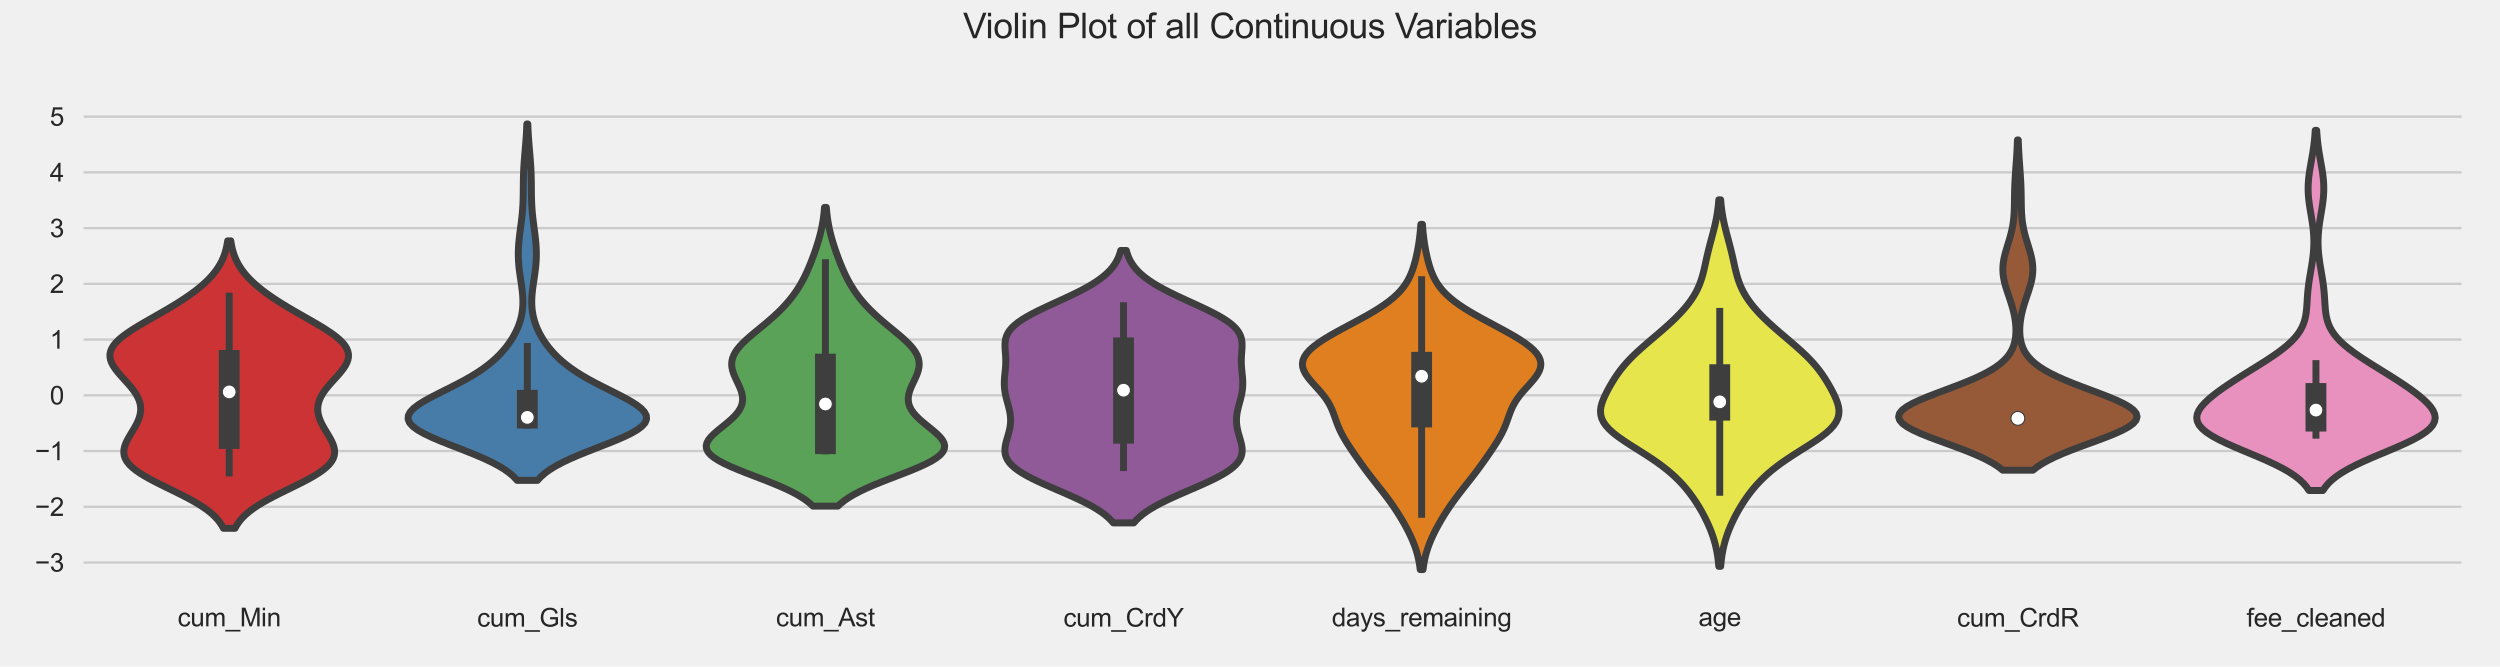 <?xml version="1.0" encoding="utf-8" standalone="no"?>
<!DOCTYPE svg PUBLIC "-//W3C//DTD SVG 1.1//EN"
  "http://www.w3.org/Graphics/SVG/1.1/DTD/svg11.dtd">
<svg xmlns:xlink="http://www.w3.org/1999/xlink" width="1080pt" height="288pt" viewBox="0 0 1080 288" xmlns="http://www.w3.org/2000/svg" version="1.1">
 <defs>
  <style type="text/css">*{stroke-linejoin: round; stroke-linecap: butt}</style>
 </defs>
 <g id="figure_1">
  <g id="patch_1">
   <path d="M 0 288 
L 1080 288 
L 1080 0 
L 0 0 
z
" style="fill: #f0f0f0"/>
  </g>
  <g id="axes_1">
   <g id="patch_2">
    <path d="M 34.63 255.699 
L 1064.88 255.699 
L 1064.88 43.92 
L 34.63 43.92 
z
" style="fill: #f0f0f0"/>
   </g>
   <g id="matplotlib.axis_1">
    <g id="xtick_1">
     <g id="text_1">
      <!-- cum_Min -->
      <g style="fill: #262626" transform="translate(76.71 270.572)scale(0.11 -0.11)">
       <defs>
        <path id="ArialMT-63" d="M 2588 1216 
L 3141 1144 
Q 3050 572 2676 248 
Q 2303 -75 1759 -75 
Q 1078 -75 664 370 
Q 250 816 250 1647 
Q 250 2184 428 2587 
Q 606 2991 970 3192 
Q 1334 3394 1763 3394 
Q 2303 3394 2647 3120 
Q 2991 2847 3088 2344 
L 2541 2259 
Q 2463 2594 2264 2762 
Q 2066 2931 1784 2931 
Q 1359 2931 1093 2626 
Q 828 2322 828 1663 
Q 828 994 1084 691 
Q 1341 388 1753 388 
Q 2084 388 2306 591 
Q 2528 794 2588 1216 
z
" transform="scale(0.016)"/>
        <path id="ArialMT-75" d="M 2597 0 
L 2597 488 
Q 2209 -75 1544 -75 
Q 1250 -75 995 37 
Q 741 150 617 320 
Q 494 491 444 738 
Q 409 903 409 1263 
L 409 3319 
L 972 3319 
L 972 1478 
Q 972 1038 1006 884 
Q 1059 663 1231 536 
Q 1403 409 1656 409 
Q 1909 409 2131 539 
Q 2353 669 2445 892 
Q 2538 1116 2538 1541 
L 2538 3319 
L 3100 3319 
L 3100 0 
L 2597 0 
z
" transform="scale(0.016)"/>
        <path id="ArialMT-6d" d="M 422 0 
L 422 3319 
L 925 3319 
L 925 2853 
Q 1081 3097 1340 3245 
Q 1600 3394 1931 3394 
Q 2300 3394 2536 3241 
Q 2772 3088 2869 2813 
Q 3263 3394 3894 3394 
Q 4388 3394 4653 3120 
Q 4919 2847 4919 2278 
L 4919 0 
L 4359 0 
L 4359 2091 
Q 4359 2428 4304 2576 
Q 4250 2725 4106 2815 
Q 3963 2906 3769 2906 
Q 3419 2906 3187 2673 
Q 2956 2441 2956 1928 
L 2956 0 
L 2394 0 
L 2394 2156 
Q 2394 2531 2256 2718 
Q 2119 2906 1806 2906 
Q 1569 2906 1367 2781 
Q 1166 2656 1075 2415 
Q 984 2175 984 1722 
L 984 0 
L 422 0 
z
" transform="scale(0.016)"/>
        <path id="ArialMT-5f" d="M -97 -1272 
L -97 -866 
L 3631 -866 
L 3631 -1272 
L -97 -1272 
z
" transform="scale(0.016)"/>
        <path id="ArialMT-4d" d="M 475 0 
L 475 4581 
L 1388 4581 
L 2472 1338 
Q 2622 884 2691 659 
Q 2769 909 2934 1394 
L 4031 4581 
L 4847 4581 
L 4847 0 
L 4263 0 
L 4263 3834 
L 2931 0 
L 2384 0 
L 1059 3900 
L 1059 0 
L 475 0 
z
" transform="scale(0.016)"/>
        <path id="ArialMT-69" d="M 425 3934 
L 425 4581 
L 988 4581 
L 988 3934 
L 425 3934 
z
M 425 0 
L 425 3319 
L 988 3319 
L 988 0 
L 425 0 
z
" transform="scale(0.016)"/>
        <path id="ArialMT-6e" d="M 422 0 
L 422 3319 
L 928 3319 
L 928 2847 
Q 1294 3394 1984 3394 
Q 2284 3394 2536 3286 
Q 2788 3178 2913 3003 
Q 3038 2828 3088 2588 
Q 3119 2431 3119 2041 
L 3119 0 
L 2556 0 
L 2556 2019 
Q 2556 2363 2490 2533 
Q 2425 2703 2258 2804 
Q 2091 2906 1866 2906 
Q 1506 2906 1245 2678 
Q 984 2450 984 1813 
L 984 0 
L 422 0 
z
" transform="scale(0.016)"/>
       </defs>
       <use xlink:href="#ArialMT-63"/>
       <use xlink:href="#ArialMT-75" x="50"/>
       <use xlink:href="#ArialMT-6d" x="105.615"/>
       <use xlink:href="#ArialMT-5f" x="188.916"/>
       <use xlink:href="#ArialMT-4d" x="244.531"/>
       <use xlink:href="#ArialMT-69" x="327.832"/>
       <use xlink:href="#ArialMT-6e" x="350.049"/>
      </g>
     </g>
    </g>
    <g id="xtick_2">
     <g id="text_2">
      <!-- cum_Gls -->
      <g style="fill: #262626" transform="translate(206.104 270.706)scale(0.11 -0.11)">
       <defs>
        <path id="ArialMT-47" d="M 2638 1797 
L 2638 2334 
L 4578 2338 
L 4578 638 
Q 4131 281 3656 101 
Q 3181 -78 2681 -78 
Q 2006 -78 1454 211 
Q 903 500 622 1047 
Q 341 1594 341 2269 
Q 341 2938 620 3517 
Q 900 4097 1425 4378 
Q 1950 4659 2634 4659 
Q 3131 4659 3532 4498 
Q 3934 4338 4162 4050 
Q 4391 3763 4509 3300 
L 3963 3150 
Q 3859 3500 3706 3700 
Q 3553 3900 3268 4020 
Q 2984 4141 2638 4141 
Q 2222 4141 1919 4014 
Q 1616 3888 1430 3681 
Q 1244 3475 1141 3228 
Q 966 2803 966 2306 
Q 966 1694 1177 1281 
Q 1388 869 1791 669 
Q 2194 469 2647 469 
Q 3041 469 3416 620 
Q 3791 772 3984 944 
L 3984 1797 
L 2638 1797 
z
" transform="scale(0.016)"/>
        <path id="ArialMT-6c" d="M 409 0 
L 409 4581 
L 972 4581 
L 972 0 
L 409 0 
z
" transform="scale(0.016)"/>
        <path id="ArialMT-73" d="M 197 991 
L 753 1078 
Q 800 744 1014 566 
Q 1228 388 1613 388 
Q 2000 388 2187 545 
Q 2375 703 2375 916 
Q 2375 1106 2209 1216 
Q 2094 1291 1634 1406 
Q 1016 1563 777 1677 
Q 538 1791 414 1992 
Q 291 2194 291 2438 
Q 291 2659 392 2848 
Q 494 3038 669 3163 
Q 800 3259 1026 3326 
Q 1253 3394 1513 3394 
Q 1903 3394 2198 3281 
Q 2494 3169 2634 2976 
Q 2775 2784 2828 2463 
L 2278 2388 
Q 2241 2644 2061 2787 
Q 1881 2931 1553 2931 
Q 1166 2931 1000 2803 
Q 834 2675 834 2503 
Q 834 2394 903 2306 
Q 972 2216 1119 2156 
Q 1203 2125 1616 2013 
Q 2213 1853 2448 1751 
Q 2684 1650 2818 1456 
Q 2953 1263 2953 975 
Q 2953 694 2789 445 
Q 2625 197 2315 61 
Q 2006 -75 1616 -75 
Q 969 -75 630 194 
Q 291 463 197 991 
z
" transform="scale(0.016)"/>
       </defs>
       <use xlink:href="#ArialMT-63"/>
       <use xlink:href="#ArialMT-75" x="50"/>
       <use xlink:href="#ArialMT-6d" x="105.615"/>
       <use xlink:href="#ArialMT-5f" x="188.916"/>
       <use xlink:href="#ArialMT-47" x="244.531"/>
       <use xlink:href="#ArialMT-6c" x="322.314"/>
       <use xlink:href="#ArialMT-73" x="344.531"/>
      </g>
     </g>
    </g>
    <g id="xtick_3">
     <g id="text_3">
      <!-- cum_Ast -->
      <g style="fill: #262626" transform="translate(335.188 270.572)scale(0.11 -0.11)">
       <defs>
        <path id="ArialMT-41" d="M -9 0 
L 1750 4581 
L 2403 4581 
L 4278 0 
L 3588 0 
L 3053 1388 
L 1138 1388 
L 634 0 
L -9 0 
z
M 1313 1881 
L 2866 1881 
L 2388 3150 
Q 2169 3728 2063 4100 
Q 1975 3659 1816 3225 
L 1313 1881 
z
" transform="scale(0.016)"/>
        <path id="ArialMT-74" d="M 1650 503 
L 1731 6 
Q 1494 -44 1306 -44 
Q 1000 -44 831 53 
Q 663 150 594 308 
Q 525 466 525 972 
L 525 2881 
L 113 2881 
L 113 3319 
L 525 3319 
L 525 4141 
L 1084 4478 
L 1084 3319 
L 1650 3319 
L 1650 2881 
L 1084 2881 
L 1084 941 
Q 1084 700 1114 631 
Q 1144 563 1211 522 
Q 1278 481 1403 481 
Q 1497 481 1650 503 
z
" transform="scale(0.016)"/>
       </defs>
       <use xlink:href="#ArialMT-63"/>
       <use xlink:href="#ArialMT-75" x="50"/>
       <use xlink:href="#ArialMT-6d" x="105.615"/>
       <use xlink:href="#ArialMT-5f" x="188.916"/>
       <use xlink:href="#ArialMT-41" x="244.531"/>
       <use xlink:href="#ArialMT-73" x="311.23"/>
       <use xlink:href="#ArialMT-74" x="361.23"/>
      </g>
     </g>
    </g>
    <g id="xtick_4">
     <g id="text_4">
      <!-- cum_CrdY -->
      <g style="fill: #262626" transform="translate(459.385 270.706)scale(0.11 -0.11)">
       <defs>
        <path id="ArialMT-43" d="M 3763 1606 
L 4369 1453 
Q 4178 706 3683 314 
Q 3188 -78 2472 -78 
Q 1731 -78 1267 223 
Q 803 525 561 1097 
Q 319 1669 319 2325 
Q 319 3041 592 3573 
Q 866 4106 1370 4382 
Q 1875 4659 2481 4659 
Q 3169 4659 3637 4309 
Q 4106 3959 4291 3325 
L 3694 3184 
Q 3534 3684 3231 3912 
Q 2928 4141 2469 4141 
Q 1941 4141 1586 3887 
Q 1231 3634 1087 3207 
Q 944 2781 944 2328 
Q 944 1744 1114 1308 
Q 1284 872 1643 656 
Q 2003 441 2422 441 
Q 2931 441 3284 734 
Q 3638 1028 3763 1606 
z
" transform="scale(0.016)"/>
        <path id="ArialMT-72" d="M 416 0 
L 416 3319 
L 922 3319 
L 922 2816 
Q 1116 3169 1280 3281 
Q 1444 3394 1641 3394 
Q 1925 3394 2219 3213 
L 2025 2691 
Q 1819 2813 1613 2813 
Q 1428 2813 1281 2702 
Q 1134 2591 1072 2394 
Q 978 2094 978 1738 
L 978 0 
L 416 0 
z
" transform="scale(0.016)"/>
        <path id="ArialMT-64" d="M 2575 0 
L 2575 419 
Q 2259 -75 1647 -75 
Q 1250 -75 917 144 
Q 584 363 401 755 
Q 219 1147 219 1656 
Q 219 2153 384 2558 
Q 550 2963 881 3178 
Q 1213 3394 1622 3394 
Q 1922 3394 2156 3267 
Q 2391 3141 2538 2938 
L 2538 4581 
L 3097 4581 
L 3097 0 
L 2575 0 
z
M 797 1656 
Q 797 1019 1065 703 
Q 1334 388 1700 388 
Q 2069 388 2326 689 
Q 2584 991 2584 1609 
Q 2584 2291 2321 2609 
Q 2059 2928 1675 2928 
Q 1300 2928 1048 2622 
Q 797 2316 797 1656 
z
" transform="scale(0.016)"/>
        <path id="ArialMT-59" d="M 1784 0 
L 1784 1941 
L 19 4581 
L 756 4581 
L 1659 3200 
Q 1909 2813 2125 2425 
Q 2331 2784 2625 3234 
L 3513 4581 
L 4219 4581 
L 2391 1941 
L 2391 0 
L 1784 0 
z
" transform="scale(0.016)"/>
       </defs>
       <use xlink:href="#ArialMT-63"/>
       <use xlink:href="#ArialMT-75" x="50"/>
       <use xlink:href="#ArialMT-6d" x="105.615"/>
       <use xlink:href="#ArialMT-5f" x="188.916"/>
       <use xlink:href="#ArialMT-43" x="244.531"/>
       <use xlink:href="#ArialMT-72" x="316.748"/>
       <use xlink:href="#ArialMT-64" x="350.049"/>
       <use xlink:href="#ArialMT-59" x="405.664"/>
      </g>
     </g>
    </g>
    <g id="xtick_5">
     <g id="text_5">
      <!-- days_remaining -->
      <g style="fill: #262626" transform="translate(575.321 270.572)scale(0.11 -0.11)">
       <defs>
        <path id="ArialMT-61" d="M 2588 409 
Q 2275 144 1986 34 
Q 1697 -75 1366 -75 
Q 819 -75 525 192 
Q 231 459 231 875 
Q 231 1119 342 1320 
Q 453 1522 633 1644 
Q 813 1766 1038 1828 
Q 1203 1872 1538 1913 
Q 2219 1994 2541 2106 
Q 2544 2222 2544 2253 
Q 2544 2597 2384 2738 
Q 2169 2928 1744 2928 
Q 1347 2928 1158 2789 
Q 969 2650 878 2297 
L 328 2372 
Q 403 2725 575 2942 
Q 747 3159 1072 3276 
Q 1397 3394 1825 3394 
Q 2250 3394 2515 3294 
Q 2781 3194 2906 3042 
Q 3031 2891 3081 2659 
Q 3109 2516 3109 2141 
L 3109 1391 
Q 3109 606 3145 398 
Q 3181 191 3288 0 
L 2700 0 
Q 2613 175 2588 409 
z
M 2541 1666 
Q 2234 1541 1622 1453 
Q 1275 1403 1131 1340 
Q 988 1278 909 1158 
Q 831 1038 831 891 
Q 831 666 1001 516 
Q 1172 366 1500 366 
Q 1825 366 2078 508 
Q 2331 650 2450 897 
Q 2541 1088 2541 1459 
L 2541 1666 
z
" transform="scale(0.016)"/>
        <path id="ArialMT-79" d="M 397 -1278 
L 334 -750 
Q 519 -800 656 -800 
Q 844 -800 956 -737 
Q 1069 -675 1141 -563 
Q 1194 -478 1313 -144 
Q 1328 -97 1363 -6 
L 103 3319 
L 709 3319 
L 1400 1397 
Q 1534 1031 1641 628 
Q 1738 1016 1872 1384 
L 2581 3319 
L 3144 3319 
L 1881 -56 
Q 1678 -603 1566 -809 
Q 1416 -1088 1222 -1217 
Q 1028 -1347 759 -1347 
Q 597 -1347 397 -1278 
z
" transform="scale(0.016)"/>
        <path id="ArialMT-65" d="M 2694 1069 
L 3275 997 
Q 3138 488 2766 206 
Q 2394 -75 1816 -75 
Q 1088 -75 661 373 
Q 234 822 234 1631 
Q 234 2469 665 2931 
Q 1097 3394 1784 3394 
Q 2450 3394 2872 2941 
Q 3294 2488 3294 1666 
Q 3294 1616 3291 1516 
L 816 1516 
Q 847 969 1125 678 
Q 1403 388 1819 388 
Q 2128 388 2347 550 
Q 2566 713 2694 1069 
z
M 847 1978 
L 2700 1978 
Q 2663 2397 2488 2606 
Q 2219 2931 1791 2931 
Q 1403 2931 1139 2672 
Q 875 2413 847 1978 
z
" transform="scale(0.016)"/>
        <path id="ArialMT-67" d="M 319 -275 
L 866 -356 
Q 900 -609 1056 -725 
Q 1266 -881 1628 -881 
Q 2019 -881 2231 -725 
Q 2444 -569 2519 -288 
Q 2563 -116 2559 434 
Q 2191 0 1641 0 
Q 956 0 581 494 
Q 206 988 206 1678 
Q 206 2153 378 2554 
Q 550 2956 876 3175 
Q 1203 3394 1644 3394 
Q 2231 3394 2613 2919 
L 2613 3319 
L 3131 3319 
L 3131 450 
Q 3131 -325 2973 -648 
Q 2816 -972 2473 -1159 
Q 2131 -1347 1631 -1347 
Q 1038 -1347 672 -1080 
Q 306 -813 319 -275 
z
M 784 1719 
Q 784 1066 1043 766 
Q 1303 466 1694 466 
Q 2081 466 2343 764 
Q 2606 1063 2606 1700 
Q 2606 2309 2336 2618 
Q 2066 2928 1684 2928 
Q 1309 2928 1046 2623 
Q 784 2319 784 1719 
z
" transform="scale(0.016)"/>
       </defs>
       <use xlink:href="#ArialMT-64"/>
       <use xlink:href="#ArialMT-61" x="55.615"/>
       <use xlink:href="#ArialMT-79" x="111.23"/>
       <use xlink:href="#ArialMT-73" x="161.23"/>
       <use xlink:href="#ArialMT-5f" x="211.23"/>
       <use xlink:href="#ArialMT-72" x="266.846"/>
       <use xlink:href="#ArialMT-65" x="300.146"/>
       <use xlink:href="#ArialMT-6d" x="355.762"/>
       <use xlink:href="#ArialMT-61" x="439.062"/>
       <use xlink:href="#ArialMT-69" x="494.678"/>
       <use xlink:href="#ArialMT-6e" x="516.895"/>
       <use xlink:href="#ArialMT-69" x="572.51"/>
       <use xlink:href="#ArialMT-6e" x="594.727"/>
       <use xlink:href="#ArialMT-67" x="650.342"/>
      </g>
     </g>
    </g>
    <g id="xtick_6">
     <g id="text_6">
      <!-- age -->
      <g style="fill: #262626" transform="translate(733.751 270.443)scale(0.11 -0.11)">
       <use xlink:href="#ArialMT-61"/>
       <use xlink:href="#ArialMT-67" x="55.615"/>
       <use xlink:href="#ArialMT-65" x="111.23"/>
      </g>
     </g>
    </g>
    <g id="xtick_7">
     <g id="text_7">
      <!-- cum_CrdR -->
      <g style="fill: #262626" transform="translate(845.426 270.706)scale(0.11 -0.11)">
       <defs>
        <path id="ArialMT-52" d="M 503 0 
L 503 4581 
L 2534 4581 
Q 3147 4581 3465 4457 
Q 3784 4334 3975 4021 
Q 4166 3709 4166 3331 
Q 4166 2844 3850 2509 
Q 3534 2175 2875 2084 
Q 3116 1969 3241 1856 
Q 3506 1613 3744 1247 
L 4541 0 
L 3778 0 
L 3172 953 
Q 2906 1366 2734 1584 
Q 2563 1803 2427 1890 
Q 2291 1978 2150 2013 
Q 2047 2034 1813 2034 
L 1109 2034 
L 1109 0 
L 503 0 
z
M 1109 2559 
L 2413 2559 
Q 2828 2559 3062 2645 
Q 3297 2731 3419 2920 
Q 3541 3109 3541 3331 
Q 3541 3656 3305 3865 
Q 3069 4075 2559 4075 
L 1109 4075 
L 1109 2559 
z
" transform="scale(0.016)"/>
       </defs>
       <use xlink:href="#ArialMT-63"/>
       <use xlink:href="#ArialMT-75" x="50"/>
       <use xlink:href="#ArialMT-6d" x="105.615"/>
       <use xlink:href="#ArialMT-5f" x="188.916"/>
       <use xlink:href="#ArialMT-43" x="244.531"/>
       <use xlink:href="#ArialMT-72" x="316.748"/>
       <use xlink:href="#ArialMT-64" x="350.049"/>
       <use xlink:href="#ArialMT-52" x="405.664"/>
      </g>
     </g>
    </g>
    <g id="xtick_8">
     <g id="text_8">
      <!-- fee_cleaned -->
      <g style="fill: #262626" transform="translate(970.521 270.706)scale(0.11 -0.11)">
       <defs>
        <path id="ArialMT-66" d="M 556 0 
L 556 2881 
L 59 2881 
L 59 3319 
L 556 3319 
L 556 3672 
Q 556 4006 616 4169 
Q 697 4388 901 4523 
Q 1106 4659 1475 4659 
Q 1713 4659 2000 4603 
L 1916 4113 
Q 1741 4144 1584 4144 
Q 1328 4144 1222 4034 
Q 1116 3925 1116 3625 
L 1116 3319 
L 1763 3319 
L 1763 2881 
L 1116 2881 
L 1116 0 
L 556 0 
z
" transform="scale(0.016)"/>
       </defs>
       <use xlink:href="#ArialMT-66"/>
       <use xlink:href="#ArialMT-65" x="27.783"/>
       <use xlink:href="#ArialMT-65" x="83.398"/>
       <use xlink:href="#ArialMT-5f" x="139.014"/>
       <use xlink:href="#ArialMT-63" x="194.629"/>
       <use xlink:href="#ArialMT-6c" x="244.629"/>
       <use xlink:href="#ArialMT-65" x="266.846"/>
       <use xlink:href="#ArialMT-61" x="322.461"/>
       <use xlink:href="#ArialMT-6e" x="378.076"/>
       <use xlink:href="#ArialMT-65" x="433.691"/>
       <use xlink:href="#ArialMT-64" x="489.307"/>
      </g>
     </g>
    </g>
   </g>
   <g id="matplotlib.axis_2">
    <g id="ytick_1">
     <g id="line2d_1">
      <path d="M 34.63 243.013 
L 1064.88 243.013 
" clip-path="url(#p17e0deb758)" style="fill: none; stroke: #cbcbcb"/>
     </g>
     <g id="text_9">
      <!-- −3 -->
      <g style="fill: #262626" transform="translate(15.088 246.95)scale(0.11 -0.11)">
       <defs>
        <path id="ArialMT-2212" d="M 3381 1997 
L 356 1997 
L 356 2522 
L 3381 2522 
L 3381 1997 
z
" transform="scale(0.016)"/>
        <path id="ArialMT-33" d="M 269 1209 
L 831 1284 
Q 928 806 1161 595 
Q 1394 384 1728 384 
Q 2125 384 2398 659 
Q 2672 934 2672 1341 
Q 2672 1728 2419 1979 
Q 2166 2231 1775 2231 
Q 1616 2231 1378 2169 
L 1441 2663 
Q 1497 2656 1531 2656 
Q 1891 2656 2178 2843 
Q 2466 3031 2466 3422 
Q 2466 3731 2256 3934 
Q 2047 4138 1716 4138 
Q 1388 4138 1169 3931 
Q 950 3725 888 3313 
L 325 3413 
Q 428 3978 793 4289 
Q 1159 4600 1703 4600 
Q 2078 4600 2393 4439 
Q 2709 4278 2876 4000 
Q 3044 3722 3044 3409 
Q 3044 3113 2884 2869 
Q 2725 2625 2413 2481 
Q 2819 2388 3044 2092 
Q 3269 1797 3269 1353 
Q 3269 753 2831 336 
Q 2394 -81 1725 -81 
Q 1122 -81 723 278 
Q 325 638 269 1209 
z
" transform="scale(0.016)"/>
       </defs>
       <use xlink:href="#ArialMT-2212"/>
       <use xlink:href="#ArialMT-33" x="58.398"/>
      </g>
     </g>
    </g>
    <g id="ytick_2">
     <g id="line2d_2">
      <path d="M 34.63 218.934 
L 1064.88 218.934 
" clip-path="url(#p17e0deb758)" style="fill: none; stroke: #cbcbcb"/>
     </g>
     <g id="text_10">
      <!-- −2 -->
      <g style="fill: #262626" transform="translate(15.088 222.871)scale(0.11 -0.11)">
       <defs>
        <path id="ArialMT-32" d="M 3222 541 
L 3222 0 
L 194 0 
Q 188 203 259 391 
Q 375 700 629 1000 
Q 884 1300 1366 1694 
Q 2113 2306 2375 2664 
Q 2638 3022 2638 3341 
Q 2638 3675 2398 3904 
Q 2159 4134 1775 4134 
Q 1369 4134 1125 3890 
Q 881 3647 878 3216 
L 300 3275 
Q 359 3922 746 4261 
Q 1134 4600 1788 4600 
Q 2447 4600 2831 4234 
Q 3216 3869 3216 3328 
Q 3216 3053 3103 2787 
Q 2991 2522 2730 2228 
Q 2469 1934 1863 1422 
Q 1356 997 1212 845 
Q 1069 694 975 541 
L 3222 541 
z
" transform="scale(0.016)"/>
       </defs>
       <use xlink:href="#ArialMT-2212"/>
       <use xlink:href="#ArialMT-32" x="58.398"/>
      </g>
     </g>
    </g>
    <g id="ytick_3">
     <g id="line2d_3">
      <path d="M 34.63 194.855 
L 1064.88 194.855 
" clip-path="url(#p17e0deb758)" style="fill: none; stroke: #cbcbcb"/>
     </g>
     <g id="text_11">
      <!-- −1 -->
      <g style="fill: #262626" transform="translate(15.088 198.792)scale(0.11 -0.11)">
       <defs>
        <path id="ArialMT-31" d="M 2384 0 
L 1822 0 
L 1822 3584 
Q 1619 3391 1289 3197 
Q 959 3003 697 2906 
L 697 3450 
Q 1169 3672 1522 3987 
Q 1875 4303 2022 4600 
L 2384 4600 
L 2384 0 
z
" transform="scale(0.016)"/>
       </defs>
       <use xlink:href="#ArialMT-2212"/>
       <use xlink:href="#ArialMT-31" x="58.398"/>
      </g>
     </g>
    </g>
    <g id="ytick_4">
     <g id="line2d_4">
      <path d="M 34.63 170.776 
L 1064.88 170.776 
" clip-path="url(#p17e0deb758)" style="fill: none; stroke: #cbcbcb"/>
     </g>
     <g id="text_12">
      <!-- 0 -->
      <g style="fill: #262626" transform="translate(21.513 174.713)scale(0.11 -0.11)">
       <defs>
        <path id="ArialMT-30" d="M 266 2259 
Q 266 3072 433 3567 
Q 600 4063 929 4331 
Q 1259 4600 1759 4600 
Q 2128 4600 2406 4451 
Q 2684 4303 2865 4023 
Q 3047 3744 3150 3342 
Q 3253 2941 3253 2259 
Q 3253 1453 3087 958 
Q 2922 463 2592 192 
Q 2263 -78 1759 -78 
Q 1097 -78 719 397 
Q 266 969 266 2259 
z
M 844 2259 
Q 844 1131 1108 757 
Q 1372 384 1759 384 
Q 2147 384 2411 759 
Q 2675 1134 2675 2259 
Q 2675 3391 2411 3762 
Q 2147 4134 1753 4134 
Q 1366 4134 1134 3806 
Q 844 3388 844 2259 
z
" transform="scale(0.016)"/>
       </defs>
       <use xlink:href="#ArialMT-30"/>
      </g>
     </g>
    </g>
    <g id="ytick_5">
     <g id="line2d_5">
      <path d="M 34.63 146.697 
L 1064.88 146.697 
" clip-path="url(#p17e0deb758)" style="fill: none; stroke: #cbcbcb"/>
     </g>
     <g id="text_13">
      <!-- 1 -->
      <g style="fill: #262626" transform="translate(21.513 150.634)scale(0.11 -0.11)">
       <use xlink:href="#ArialMT-31"/>
      </g>
     </g>
    </g>
    <g id="ytick_6">
     <g id="line2d_6">
      <path d="M 34.63 122.619 
L 1064.88 122.619 
" clip-path="url(#p17e0deb758)" style="fill: none; stroke: #cbcbcb"/>
     </g>
     <g id="text_14">
      <!-- 2 -->
      <g style="fill: #262626" transform="translate(21.513 126.555)scale(0.11 -0.11)">
       <use xlink:href="#ArialMT-32"/>
      </g>
     </g>
    </g>
    <g id="ytick_7">
     <g id="line2d_7">
      <path d="M 34.63 98.54 
L 1064.88 98.54 
" clip-path="url(#p17e0deb758)" style="fill: none; stroke: #cbcbcb"/>
     </g>
     <g id="text_15">
      <!-- 3 -->
      <g style="fill: #262626" transform="translate(21.513 102.476)scale(0.11 -0.11)">
       <use xlink:href="#ArialMT-33"/>
      </g>
     </g>
    </g>
    <g id="ytick_8">
     <g id="line2d_8">
      <path d="M 34.63 74.461 
L 1064.88 74.461 
" clip-path="url(#p17e0deb758)" style="fill: none; stroke: #cbcbcb"/>
     </g>
     <g id="text_16">
      <!-- 4 -->
      <g style="fill: #262626" transform="translate(21.513 78.398)scale(0.11 -0.11)">
       <defs>
        <path id="ArialMT-34" d="M 2069 0 
L 2069 1097 
L 81 1097 
L 81 1613 
L 2172 4581 
L 2631 4581 
L 2631 1613 
L 3250 1613 
L 3250 1097 
L 2631 1097 
L 2631 0 
L 2069 0 
z
M 2069 1613 
L 2069 3678 
L 634 1613 
L 2069 1613 
z
" transform="scale(0.016)"/>
       </defs>
       <use xlink:href="#ArialMT-34"/>
      </g>
     </g>
    </g>
    <g id="ytick_9">
     <g id="line2d_9">
      <path d="M 34.63 50.382 
L 1064.88 50.382 
" clip-path="url(#p17e0deb758)" style="fill: none; stroke: #cbcbcb"/>
     </g>
     <g id="text_17">
      <!-- 5 -->
      <g style="fill: #262626" transform="translate(21.513 54.319)scale(0.11 -0.11)">
       <defs>
        <path id="ArialMT-35" d="M 266 1200 
L 856 1250 
Q 922 819 1161 601 
Q 1400 384 1738 384 
Q 2144 384 2425 690 
Q 2706 997 2706 1503 
Q 2706 1984 2436 2262 
Q 2166 2541 1728 2541 
Q 1456 2541 1237 2417 
Q 1019 2294 894 2097 
L 366 2166 
L 809 4519 
L 3088 4519 
L 3088 3981 
L 1259 3981 
L 1013 2750 
Q 1425 3038 1878 3038 
Q 2478 3038 2890 2622 
Q 3303 2206 3303 1553 
Q 3303 931 2941 478 
Q 2500 -78 1738 -78 
Q 1113 -78 717 272 
Q 322 622 266 1200 
z
" transform="scale(0.016)"/>
       </defs>
       <use xlink:href="#ArialMT-35"/>
      </g>
     </g>
    </g>
   </g>
   <g id="PolyCollection_1">
    <defs>
     <path id="m87c94c5850" d="M 101.524 -59.765 
L 96.517 -59.765 
L 95.831 -61.019 
L 95.002 -62.274 
L 94.017 -63.528 
L 92.861 -64.782 
L 91.524 -66.037 
L 89.997 -67.291 
L 88.28 -68.546 
L 86.376 -69.8 
L 84.296 -71.055 
L 82.057 -72.309 
L 79.683 -73.563 
L 77.205 -74.818 
L 74.66 -76.072 
L 72.09 -77.327 
L 69.539 -78.581 
L 67.053 -79.836 
L 64.68 -81.09 
L 62.461 -82.344 
L 60.436 -83.599 
L 58.639 -84.853 
L 57.095 -86.108 
L 55.821 -87.362 
L 54.827 -88.617 
L 54.112 -89.871 
L 53.668 -91.125 
L 53.478 -92.38 
L 53.521 -93.634 
L 53.767 -94.889 
L 54.186 -96.143 
L 54.742 -97.398 
L 55.4 -98.652 
L 56.124 -99.906 
L 56.881 -101.161 
L 57.637 -102.415 
L 58.362 -103.67 
L 59.029 -104.924 
L 59.615 -106.179 
L 60.098 -107.433 
L 60.461 -108.687 
L 60.69 -109.942 
L 60.776 -111.196 
L 60.71 -112.451 
L 60.488 -113.705 
L 60.112 -114.96 
L 59.584 -116.214 
L 58.912 -117.469 
L 58.107 -118.723 
L 57.187 -119.977 
L 56.171 -121.232 
L 55.085 -122.486 
L 53.956 -123.741 
L 52.817 -124.995 
L 51.701 -126.25 
L 50.647 -127.504 
L 49.689 -128.758 
L 48.865 -130.013 
L 48.207 -131.267 
L 47.746 -132.522 
L 47.508 -133.776 
L 47.512 -135.031 
L 47.771 -136.285 
L 48.29 -137.539 
L 49.068 -138.794 
L 50.097 -140.048 
L 51.362 -141.303 
L 52.841 -142.557 
L 54.511 -143.812 
L 56.343 -145.066 
L 58.308 -146.32 
L 60.374 -147.575 
L 62.514 -148.829 
L 64.697 -150.084 
L 66.899 -151.338 
L 69.097 -152.593 
L 71.271 -153.847 
L 73.404 -155.101 
L 75.481 -156.356 
L 77.492 -157.61 
L 79.426 -158.865 
L 81.277 -160.119 
L 83.039 -161.374 
L 84.706 -162.628 
L 86.275 -163.882 
L 87.742 -165.137 
L 89.106 -166.391 
L 90.365 -167.646 
L 91.52 -168.9 
L 92.569 -170.155 
L 93.516 -171.409 
L 94.363 -172.664 
L 95.113 -173.918 
L 95.771 -175.172 
L 96.342 -176.427 
L 96.834 -177.681 
L 97.253 -178.936 
L 97.605 -180.19 
L 97.898 -181.445 
L 98.14 -182.699 
L 98.337 -183.953 
L 99.705 -183.953 
L 99.705 -183.953 
L 99.901 -182.699 
L 100.143 -181.445 
L 100.436 -180.19 
L 100.789 -178.936 
L 101.207 -177.681 
L 101.699 -176.427 
L 102.271 -175.172 
L 102.929 -173.918 
L 103.679 -172.664 
L 104.525 -171.409 
L 105.472 -170.155 
L 106.522 -168.9 
L 107.676 -167.646 
L 108.935 -166.391 
L 110.299 -165.137 
L 111.767 -163.882 
L 113.335 -162.628 
L 115.002 -161.374 
L 116.764 -160.119 
L 118.615 -158.865 
L 120.549 -157.61 
L 122.56 -156.356 
L 124.637 -155.101 
L 126.77 -153.847 
L 128.944 -152.593 
L 131.142 -151.338 
L 133.344 -150.084 
L 135.528 -148.829 
L 137.667 -147.575 
L 139.733 -146.32 
L 141.698 -145.066 
L 143.53 -143.812 
L 145.2 -142.557 
L 146.679 -141.303 
L 147.944 -140.048 
L 148.973 -138.794 
L 149.751 -137.539 
L 150.271 -136.285 
L 150.529 -135.031 
L 150.533 -133.776 
L 150.295 -132.522 
L 149.834 -131.267 
L 149.177 -130.013 
L 148.352 -128.758 
L 147.395 -127.504 
L 146.34 -126.25 
L 145.225 -124.995 
L 144.085 -123.741 
L 142.956 -122.486 
L 141.87 -121.232 
L 140.854 -119.977 
L 139.934 -118.723 
L 139.13 -117.469 
L 138.458 -116.214 
L 137.93 -114.96 
L 137.553 -113.705 
L 137.332 -112.451 
L 137.266 -111.196 
L 137.351 -109.942 
L 137.58 -108.687 
L 137.944 -107.433 
L 138.427 -106.179 
L 139.012 -104.924 
L 139.679 -103.67 
L 140.405 -102.415 
L 141.16 -101.161 
L 141.917 -99.906 
L 142.641 -98.652 
L 143.299 -97.398 
L 143.856 -96.143 
L 144.274 -94.889 
L 144.521 -93.634 
L 144.563 -92.38 
L 144.374 -91.125 
L 143.93 -89.871 
L 143.215 -88.617 
L 142.22 -87.362 
L 140.947 -86.108 
L 139.402 -84.853 
L 137.605 -83.599 
L 135.58 -82.344 
L 133.362 -81.09 
L 130.988 -79.836 
L 128.503 -78.581 
L 125.952 -77.327 
L 123.381 -76.072 
L 120.836 -74.818 
L 118.358 -73.563 
L 115.984 -72.309 
L 113.745 -71.055 
L 111.665 -69.8 
L 109.761 -68.546 
L 108.044 -67.291 
L 106.518 -66.037 
L 105.18 -64.782 
L 104.024 -63.528 
L 103.039 -62.274 
L 102.211 -61.019 
L 101.524 -59.765 
z
" style="stroke: #3e3e3e; stroke-width: 3"/>
    </defs>
    <g clip-path="url(#p17e0deb758)">
     <use xlink:href="#m87c94c5850" x="0" y="288" style="fill: #cb3335; stroke: #3e3e3e; stroke-width: 3"/>
    </g>
   </g>
   <g id="PolyCollection_2">
    <defs>
     <path id="mc4bb9648d9" d="M 232.191 -80.479 
L 223.413 -80.479 
L 221.965 -82.034 
L 220.18 -83.59 
L 218.027 -85.145 
L 215.489 -86.7 
L 212.568 -88.256 
L 209.285 -89.811 
L 205.689 -91.366 
L 201.854 -92.922 
L 197.876 -94.477 
L 193.877 -96.032 
L 189.991 -97.587 
L 186.359 -99.143 
L 183.122 -100.698 
L 180.407 -102.253 
L 178.318 -103.809 
L 176.932 -105.364 
L 176.289 -106.919 
L 176.393 -108.475 
L 177.21 -110.03 
L 178.675 -111.585 
L 180.695 -113.14 
L 183.161 -114.696 
L 185.955 -116.251 
L 188.958 -117.806 
L 192.061 -119.362 
L 195.165 -120.917 
L 198.192 -122.472 
L 201.083 -124.028 
L 203.797 -125.583 
L 206.311 -127.138 
L 208.618 -128.693 
L 210.72 -130.249 
L 212.628 -131.804 
L 214.358 -133.359 
L 215.925 -134.915 
L 217.346 -136.47 
L 218.634 -138.025 
L 219.802 -139.581 
L 220.857 -141.136 
L 221.805 -142.691 
L 222.65 -144.246 
L 223.394 -145.802 
L 224.038 -147.357 
L 224.583 -148.912 
L 225.029 -150.468 
L 225.378 -152.023 
L 225.633 -153.578 
L 225.799 -155.133 
L 225.88 -156.689 
L 225.885 -158.244 
L 225.821 -159.799 
L 225.7 -161.355 
L 225.531 -162.91 
L 225.329 -164.465 
L 225.105 -166.021 
L 224.872 -167.576 
L 224.643 -169.131 
L 224.43 -170.686 
L 224.243 -172.242 
L 224.091 -173.797 
L 223.98 -175.352 
L 223.915 -176.908 
L 223.897 -178.463 
L 223.928 -180.018 
L 224.003 -181.574 
L 224.118 -183.129 
L 224.268 -184.684 
L 224.445 -186.239 
L 224.64 -187.795 
L 224.845 -189.35 
L 225.05 -190.905 
L 225.248 -192.461 
L 225.431 -194.016 
L 225.593 -195.571 
L 225.73 -197.127 
L 225.839 -198.682 
L 225.921 -200.237 
L 225.979 -201.792 
L 226.016 -203.348 
L 226.038 -204.903 
L 226.051 -206.458 
L 226.064 -208.014 
L 226.081 -209.569 
L 226.11 -211.124 
L 226.154 -212.68 
L 226.216 -214.235 
L 226.296 -215.79 
L 226.394 -217.345 
L 226.507 -218.901 
L 226.631 -220.456 
L 226.761 -222.011 
L 226.894 -223.567 
L 227.024 -225.122 
L 227.148 -226.677 
L 227.262 -228.233 
L 227.365 -229.788 
L 227.455 -231.343 
L 227.531 -232.898 
L 227.595 -234.454 
L 228.009 -234.454 
L 228.009 -234.454 
L 228.072 -232.898 
L 228.149 -231.343 
L 228.239 -229.788 
L 228.342 -228.233 
L 228.456 -226.677 
L 228.58 -225.122 
L 228.71 -223.567 
L 228.843 -222.011 
L 228.973 -220.456 
L 229.097 -218.901 
L 229.21 -217.345 
L 229.308 -215.79 
L 229.388 -214.235 
L 229.45 -212.68 
L 229.494 -211.124 
L 229.522 -209.569 
L 229.54 -208.014 
L 229.552 -206.458 
L 229.566 -204.903 
L 229.588 -203.348 
L 229.625 -201.792 
L 229.683 -200.237 
L 229.765 -198.682 
L 229.874 -197.127 
L 230.011 -195.571 
L 230.173 -194.016 
L 230.355 -192.461 
L 230.553 -190.905 
L 230.759 -189.35 
L 230.964 -187.795 
L 231.159 -186.239 
L 231.336 -184.684 
L 231.486 -183.129 
L 231.601 -181.574 
L 231.676 -180.018 
L 231.706 -178.463 
L 231.689 -176.908 
L 231.624 -175.352 
L 231.513 -173.797 
L 231.361 -172.242 
L 231.174 -170.686 
L 230.961 -169.131 
L 230.732 -167.576 
L 230.499 -166.021 
L 230.275 -164.465 
L 230.072 -162.91 
L 229.904 -161.355 
L 229.782 -159.799 
L 229.719 -158.244 
L 229.723 -156.689 
L 229.805 -155.133 
L 229.97 -153.578 
L 230.226 -152.023 
L 230.575 -150.468 
L 231.021 -148.912 
L 231.565 -147.357 
L 232.209 -145.802 
L 232.953 -144.246 
L 233.798 -142.691 
L 234.747 -141.136 
L 235.802 -139.581 
L 236.969 -138.025 
L 238.258 -136.47 
L 239.679 -134.915 
L 241.246 -133.359 
L 242.975 -131.804 
L 244.884 -130.249 
L 246.986 -128.693 
L 249.292 -127.138 
L 251.807 -125.583 
L 254.521 -124.028 
L 257.412 -122.472 
L 260.439 -120.917 
L 263.543 -119.362 
L 266.645 -117.806 
L 269.649 -116.251 
L 272.442 -114.696 
L 274.909 -113.14 
L 276.929 -111.585 
L 278.393 -110.03 
L 279.21 -108.475 
L 279.314 -106.919 
L 278.672 -105.364 
L 277.286 -103.809 
L 275.197 -102.253 
L 272.482 -100.698 
L 269.244 -99.143 
L 265.613 -97.587 
L 261.726 -96.032 
L 257.727 -94.477 
L 253.75 -92.922 
L 249.914 -91.366 
L 246.319 -89.811 
L 243.036 -88.256 
L 240.115 -86.7 
L 237.577 -85.145 
L 235.424 -83.59 
L 233.638 -82.034 
L 232.191 -80.479 
z
" style="stroke: #3e3e3e; stroke-width: 3"/>
    </defs>
    <g clip-path="url(#p17e0deb758)">
     <use xlink:href="#mc4bb9648d9" x="0" y="288" style="fill: #477ca8; stroke: #3e3e3e; stroke-width: 3"/>
    </g>
   </g>
   <g id="PolyCollection_3">
    <defs>
     <path id="mbc1e930483" d="M 361.986 -69.36 
L 351.18 -69.36 
L 349.762 -70.663 
L 348.084 -71.967 
L 346.132 -73.27 
L 343.899 -74.574 
L 341.388 -75.877 
L 338.615 -77.181 
L 335.609 -78.484 
L 332.414 -79.788 
L 329.085 -81.091 
L 325.691 -82.395 
L 322.31 -83.698 
L 319.028 -85.002 
L 315.932 -86.305 
L 313.105 -87.609 
L 310.625 -88.912 
L 308.556 -90.216 
L 306.947 -91.519 
L 305.828 -92.823 
L 305.207 -94.127 
L 305.071 -95.43 
L 305.387 -96.734 
L 306.105 -98.037 
L 307.16 -99.341 
L 308.476 -100.644 
L 309.973 -101.948 
L 311.57 -103.251 
L 313.189 -104.555 
L 314.76 -105.858 
L 316.221 -107.162 
L 317.524 -108.465 
L 318.632 -109.769 
L 319.52 -111.072 
L 320.177 -112.376 
L 320.6 -113.679 
L 320.799 -114.983 
L 320.788 -116.287 
L 320.592 -117.59 
L 320.239 -118.894 
L 319.762 -120.197 
L 319.198 -121.501 
L 318.585 -122.804 
L 317.965 -124.108 
L 317.376 -125.411 
L 316.859 -126.715 
L 316.449 -128.018 
L 316.18 -129.322 
L 316.078 -130.625 
L 316.164 -131.929 
L 316.452 -133.232 
L 316.947 -134.536 
L 317.647 -135.839 
L 318.541 -137.143 
L 319.612 -138.447 
L 320.838 -139.75 
L 322.194 -141.054 
L 323.65 -142.357 
L 325.177 -143.661 
L 326.748 -144.964 
L 328.335 -146.268 
L 329.916 -147.571 
L 331.472 -148.875 
L 332.986 -150.178 
L 334.448 -151.482 
L 335.849 -152.785 
L 337.184 -154.089 
L 338.449 -155.392 
L 339.645 -156.696 
L 340.77 -157.999 
L 341.828 -159.303 
L 342.82 -160.607 
L 343.748 -161.91 
L 344.616 -163.214 
L 345.428 -164.517 
L 346.188 -165.821 
L 346.899 -167.124 
L 347.568 -168.428 
L 348.197 -169.731 
L 348.794 -171.035 
L 349.361 -172.338 
L 349.903 -173.642 
L 350.424 -174.945 
L 350.926 -176.249 
L 351.411 -177.552 
L 351.879 -178.856 
L 352.331 -180.159 
L 352.765 -181.463 
L 353.181 -182.767 
L 353.576 -184.07 
L 353.948 -185.374 
L 354.295 -186.677 
L 354.616 -187.981 
L 354.908 -189.284 
L 355.172 -190.588 
L 355.407 -191.891 
L 355.614 -193.195 
L 355.794 -194.498 
L 355.947 -195.802 
L 356.077 -197.105 
L 356.185 -198.409 
L 356.981 -198.409 
L 356.981 -198.409 
L 357.089 -197.105 
L 357.219 -195.802 
L 357.373 -194.498 
L 357.552 -193.195 
L 357.759 -191.891 
L 357.994 -190.588 
L 358.258 -189.284 
L 358.551 -187.981 
L 358.871 -186.677 
L 359.218 -185.374 
L 359.59 -184.07 
L 359.985 -182.767 
L 360.401 -181.463 
L 360.835 -180.159 
L 361.287 -178.856 
L 361.756 -177.552 
L 362.24 -176.249 
L 362.742 -174.945 
L 363.263 -173.642 
L 363.805 -172.338 
L 364.373 -171.035 
L 364.969 -169.731 
L 365.599 -168.428 
L 366.267 -167.124 
L 366.979 -165.821 
L 367.738 -164.517 
L 368.55 -163.214 
L 369.418 -161.91 
L 370.347 -160.607 
L 371.338 -159.303 
L 372.396 -157.999 
L 373.522 -156.696 
L 374.717 -155.392 
L 375.983 -154.089 
L 377.317 -152.785 
L 378.718 -151.482 
L 380.18 -150.178 
L 381.694 -148.875 
L 383.25 -147.571 
L 384.831 -146.268 
L 386.419 -144.964 
L 387.989 -143.661 
L 389.516 -142.357 
L 390.972 -141.054 
L 392.328 -139.75 
L 393.554 -138.447 
L 394.626 -137.143 
L 395.519 -135.839 
L 396.219 -134.536 
L 396.714 -133.232 
L 397.002 -131.929 
L 397.088 -130.625 
L 396.987 -129.322 
L 396.717 -128.018 
L 396.308 -126.715 
L 395.79 -125.411 
L 395.202 -124.108 
L 394.581 -122.804 
L 393.968 -121.501 
L 393.404 -120.197 
L 392.927 -118.894 
L 392.574 -117.59 
L 392.378 -116.287 
L 392.368 -114.983 
L 392.566 -113.679 
L 392.99 -112.376 
L 393.646 -111.072 
L 394.535 -109.769 
L 395.642 -108.465 
L 396.945 -107.162 
L 398.407 -105.858 
L 399.977 -104.555 
L 401.596 -103.251 
L 403.193 -101.948 
L 404.69 -100.644 
L 406.006 -99.341 
L 407.061 -98.037 
L 407.779 -96.734 
L 408.096 -95.43 
L 407.96 -94.127 
L 407.338 -92.823 
L 406.219 -91.519 
L 404.61 -90.216 
L 402.541 -88.912 
L 400.061 -87.609 
L 397.234 -86.305 
L 394.138 -85.002 
L 390.856 -83.698 
L 387.476 -82.395 
L 384.082 -81.091 
L 380.753 -79.788 
L 377.557 -78.484 
L 374.551 -77.181 
L 371.778 -75.877 
L 369.267 -74.574 
L 367.034 -73.27 
L 365.082 -71.967 
L 363.404 -70.663 
L 361.986 -69.36 
z
" style="stroke: #3e3e3e; stroke-width: 3"/>
    </defs>
    <g clip-path="url(#p17e0deb758)">
     <use xlink:href="#mbc1e930483" x="0" y="288" style="fill: #59a257; stroke: #3e3e3e; stroke-width: 3"/>
    </g>
   </g>
   <g id="PolyCollection_4">
    <defs>
     <path id="m946e3bbc84" d="M 489.783 -62.106 
L 480.945 -62.106 
L 479.895 -63.294 
L 478.667 -64.483 
L 477.251 -65.672 
L 475.638 -66.861 
L 473.826 -68.05 
L 471.819 -69.239 
L 469.625 -70.428 
L 467.26 -71.617 
L 464.749 -72.806 
L 462.121 -73.995 
L 459.411 -75.184 
L 456.66 -76.373 
L 453.912 -77.562 
L 451.213 -78.751 
L 448.608 -79.939 
L 446.141 -81.128 
L 443.851 -82.317 
L 441.77 -83.506 
L 439.927 -84.695 
L 438.338 -85.884 
L 437.014 -87.073 
L 435.955 -88.262 
L 435.153 -89.451 
L 434.594 -90.64 
L 434.256 -91.829 
L 434.111 -93.018 
L 434.13 -94.207 
L 434.28 -95.396 
L 434.527 -96.584 
L 434.839 -97.773 
L 435.182 -98.962 
L 435.53 -100.151 
L 435.856 -101.34 
L 436.138 -102.529 
L 436.359 -103.718 
L 436.507 -104.907 
L 436.575 -106.096 
L 436.559 -107.285 
L 436.461 -108.474 
L 436.29 -109.663 
L 436.056 -110.852 
L 435.774 -112.041 
L 435.461 -113.229 
L 435.136 -114.418 
L 434.818 -115.607 
L 434.525 -116.796 
L 434.273 -117.985 
L 434.074 -119.174 
L 433.937 -120.363 
L 433.863 -121.552 
L 433.852 -122.741 
L 433.895 -123.93 
L 433.979 -125.119 
L 434.091 -126.308 
L 434.213 -127.497 
L 434.327 -128.686 
L 434.418 -129.874 
L 434.474 -131.063 
L 434.488 -132.252 
L 434.46 -133.441 
L 434.395 -134.63 
L 434.308 -135.819 
L 434.22 -137.008 
L 434.158 -138.197 
L 434.154 -139.386 
L 434.242 -140.575 
L 434.459 -141.764 
L 434.837 -142.953 
L 435.408 -144.142 
L 436.197 -145.331 
L 437.221 -146.519 
L 438.489 -147.708 
L 440.003 -148.897 
L 441.754 -150.086 
L 443.724 -151.275 
L 445.889 -152.464 
L 448.217 -153.653 
L 450.674 -154.842 
L 453.219 -156.031 
L 455.812 -157.22 
L 458.414 -158.409 
L 460.985 -159.598 
L 463.491 -160.787 
L 465.9 -161.976 
L 468.188 -163.164 
L 470.333 -164.353 
L 472.321 -165.542 
L 474.141 -166.731 
L 475.788 -167.92 
L 477.264 -169.109 
L 478.571 -170.298 
L 479.716 -171.487 
L 480.709 -172.676 
L 481.561 -173.865 
L 482.284 -175.054 
L 482.892 -176.243 
L 483.398 -177.432 
L 483.814 -178.621 
L 484.154 -179.809 
L 486.575 -179.809 
L 486.575 -179.809 
L 486.914 -178.621 
L 487.331 -177.432 
L 487.836 -176.243 
L 488.444 -175.054 
L 489.168 -173.865 
L 490.02 -172.676 
L 491.013 -171.487 
L 492.158 -170.298 
L 493.465 -169.109 
L 494.94 -167.92 
L 496.588 -166.731 
L 498.408 -165.542 
L 500.396 -164.353 
L 502.541 -163.164 
L 504.828 -161.976 
L 507.238 -160.787 
L 509.744 -159.598 
L 512.315 -158.409 
L 514.916 -157.22 
L 517.51 -156.031 
L 520.055 -154.842 
L 522.511 -153.653 
L 524.84 -152.464 
L 527.005 -151.275 
L 528.975 -150.086 
L 530.726 -148.897 
L 532.239 -147.708 
L 533.508 -146.519 
L 534.532 -145.331 
L 535.32 -144.142 
L 535.892 -142.953 
L 536.27 -141.764 
L 536.487 -140.575 
L 536.575 -139.386 
L 536.571 -138.197 
L 536.509 -137.008 
L 536.421 -135.819 
L 536.334 -134.63 
L 536.269 -133.441 
L 536.24 -132.252 
L 536.254 -131.063 
L 536.31 -129.874 
L 536.402 -128.686 
L 536.516 -127.497 
L 536.637 -126.308 
L 536.749 -125.119 
L 536.834 -123.93 
L 536.877 -122.741 
L 536.865 -121.552 
L 536.792 -120.363 
L 536.655 -119.174 
L 536.456 -117.985 
L 536.204 -116.796 
L 535.911 -115.607 
L 535.593 -114.418 
L 535.267 -113.229 
L 534.954 -112.041 
L 534.672 -110.852 
L 534.438 -109.663 
L 534.267 -108.474 
L 534.17 -107.285 
L 534.154 -106.096 
L 534.221 -104.907 
L 534.37 -103.718 
L 534.591 -102.529 
L 534.873 -101.34 
L 535.199 -100.151 
L 535.546 -98.962 
L 535.89 -97.773 
L 536.201 -96.584 
L 536.448 -95.396 
L 536.598 -94.207 
L 536.617 -93.018 
L 536.473 -91.829 
L 536.135 -90.64 
L 535.575 -89.451 
L 534.774 -88.262 
L 533.715 -87.073 
L 532.39 -85.884 
L 530.802 -84.695 
L 528.958 -83.506 
L 526.878 -82.317 
L 524.588 -81.128 
L 522.12 -79.939 
L 519.516 -78.751 
L 516.817 -77.562 
L 514.069 -76.373 
L 511.318 -75.184 
L 508.608 -73.995 
L 505.979 -72.806 
L 503.468 -71.617 
L 501.104 -70.428 
L 498.91 -69.239 
L 496.903 -68.05 
L 495.091 -66.861 
L 493.478 -65.672 
L 492.062 -64.483 
L 490.834 -63.294 
L 489.783 -62.106 
z
" style="stroke: #3e3e3e; stroke-width: 3"/>
    </defs>
    <g clip-path="url(#p17e0deb758)">
     <use xlink:href="#m946e3bbc84" x="0" y="288" style="fill: #905998; stroke: #3e3e3e; stroke-width: 3"/>
    </g>
   </g>
   <g id="PolyCollection_5">
    <defs>
     <path id="m86ffbe1d42" d="M 614.757 -41.928 
L 613.534 -41.928 
L 613.337 -43.434 
L 613.093 -44.941 
L 612.798 -46.448 
L 612.447 -47.954 
L 612.037 -49.461 
L 611.566 -50.968 
L 611.036 -52.474 
L 610.446 -53.981 
L 609.801 -55.488 
L 609.105 -56.994 
L 608.362 -58.501 
L 607.576 -60.008 
L 606.751 -61.514 
L 605.89 -63.021 
L 604.992 -64.528 
L 604.059 -66.034 
L 603.088 -67.541 
L 602.078 -69.048 
L 601.029 -70.554 
L 599.942 -72.061 
L 598.82 -73.568 
L 597.668 -75.074 
L 596.495 -76.581 
L 595.308 -78.088 
L 594.12 -79.594 
L 592.94 -81.101 
L 591.774 -82.608 
L 590.629 -84.114 
L 589.507 -85.621 
L 588.408 -87.128 
L 587.328 -88.634 
L 586.264 -90.141 
L 585.216 -91.648 
L 584.184 -93.154 
L 583.174 -94.661 
L 582.193 -96.168 
L 581.255 -97.674 
L 580.373 -99.181 
L 579.559 -100.688 
L 578.821 -102.194 
L 578.16 -103.701 
L 577.565 -105.208 
L 577.016 -106.715 
L 576.485 -108.221 
L 575.933 -109.728 
L 575.322 -111.235 
L 574.612 -112.741 
L 573.776 -114.248 
L 572.795 -115.755 
L 571.67 -117.261 
L 570.421 -118.768 
L 569.084 -120.275 
L 567.713 -121.781 
L 566.376 -123.288 
L 565.144 -124.795 
L 564.091 -126.301 
L 563.285 -127.808 
L 562.784 -129.315 
L 562.633 -130.821 
L 562.859 -132.328 
L 563.474 -133.835 
L 564.474 -135.341 
L 565.842 -136.848 
L 567.548 -138.355 
L 569.557 -139.861 
L 571.823 -141.368 
L 574.3 -142.875 
L 576.939 -144.381 
L 579.689 -145.888 
L 582.499 -147.395 
L 585.321 -148.901 
L 588.106 -150.408 
L 590.812 -151.915 
L 593.399 -153.421 
L 595.832 -154.928 
L 598.086 -156.435 
L 600.14 -157.941 
L 601.986 -159.448 
L 603.619 -160.955 
L 605.047 -162.461 
L 606.28 -163.968 
L 607.337 -165.475 
L 608.239 -166.981 
L 609.007 -168.488 
L 609.665 -169.995 
L 610.233 -171.501 
L 610.728 -173.008 
L 611.166 -174.515 
L 611.558 -176.021 
L 611.911 -177.528 
L 612.232 -179.035 
L 612.522 -180.541 
L 612.784 -182.048 
L 613.019 -183.555 
L 613.225 -185.062 
L 613.405 -186.568 
L 613.559 -188.075 
L 613.688 -189.582 
L 613.795 -191.088 
L 614.496 -191.088 
L 614.496 -191.088 
L 614.603 -189.582 
L 614.732 -188.075 
L 614.886 -186.568 
L 615.066 -185.062 
L 615.273 -183.555 
L 615.507 -182.048 
L 615.769 -180.541 
L 616.06 -179.035 
L 616.38 -177.528 
L 616.734 -176.021 
L 617.126 -174.515 
L 617.563 -173.008 
L 618.059 -171.501 
L 618.626 -169.995 
L 619.284 -168.488 
L 620.052 -166.981 
L 620.954 -165.475 
L 622.011 -163.968 
L 623.245 -162.461 
L 624.672 -160.955 
L 626.306 -159.448 
L 628.151 -157.941 
L 630.206 -156.435 
L 632.459 -154.928 
L 634.893 -153.421 
L 637.479 -151.915 
L 640.185 -150.408 
L 642.97 -148.901 
L 645.792 -147.395 
L 648.602 -145.888 
L 651.352 -144.381 
L 653.991 -142.875 
L 656.468 -141.368 
L 658.735 -139.861 
L 660.743 -138.355 
L 662.449 -136.848 
L 663.817 -135.341 
L 664.817 -133.835 
L 665.432 -132.328 
L 665.658 -130.821 
L 665.507 -129.315 
L 665.006 -127.808 
L 664.201 -126.301 
L 663.148 -124.795 
L 661.916 -123.288 
L 660.578 -121.781 
L 659.208 -120.275 
L 657.87 -118.768 
L 656.621 -117.261 
L 655.496 -115.755 
L 654.515 -114.248 
L 653.679 -112.741 
L 652.97 -111.235 
L 652.358 -109.728 
L 651.806 -108.221 
L 651.275 -106.715 
L 650.727 -105.208 
L 650.132 -103.701 
L 649.47 -102.194 
L 648.732 -100.688 
L 647.919 -99.181 
L 647.036 -97.674 
L 646.098 -96.168 
L 645.118 -94.661 
L 644.107 -93.154 
L 643.075 -91.648 
L 642.027 -90.141 
L 640.964 -88.634 
L 639.884 -87.128 
L 638.784 -85.621 
L 637.662 -84.114 
L 636.517 -82.608 
L 635.352 -81.101 
L 634.171 -79.594 
L 632.983 -78.088 
L 631.797 -76.581 
L 630.623 -75.074 
L 629.471 -73.568 
L 628.349 -72.061 
L 627.262 -70.554 
L 626.213 -69.048 
L 625.204 -67.541 
L 624.233 -66.034 
L 623.299 -64.528 
L 622.401 -63.021 
L 621.54 -61.514 
L 620.715 -60.008 
L 619.929 -58.501 
L 619.186 -56.994 
L 618.49 -55.488 
L 617.845 -53.981 
L 617.256 -52.474 
L 616.725 -50.968 
L 616.254 -49.461 
L 615.844 -47.954 
L 615.493 -46.448 
L 615.198 -44.941 
L 614.954 -43.434 
L 614.757 -41.928 
z
" style="stroke: #3e3e3e; stroke-width: 3"/>
    </defs>
    <g clip-path="url(#p17e0deb758)">
     <use xlink:href="#m86ffbe1d42" x="0" y="288" style="fill: #df7f20; stroke: #3e3e3e; stroke-width: 3"/>
    </g>
   </g>
   <g id="PolyCollection_6">
    <defs>
     <path id="m4909776c80" d="M 743.344 -43.334 
L 742.51 -43.334 
L 742.364 -44.933 
L 742.181 -46.533 
L 741.954 -48.132 
L 741.679 -49.732 
L 741.351 -51.332 
L 740.967 -52.931 
L 740.526 -54.531 
L 740.025 -56.13 
L 739.466 -57.73 
L 738.849 -59.33 
L 738.176 -60.929 
L 737.45 -62.529 
L 736.671 -64.129 
L 735.841 -65.728 
L 734.959 -67.328 
L 734.025 -68.927 
L 733.034 -70.527 
L 731.982 -72.127 
L 730.863 -73.726 
L 729.668 -75.326 
L 728.387 -76.925 
L 727.009 -78.525 
L 725.521 -80.125 
L 723.911 -81.724 
L 722.166 -83.324 
L 720.279 -84.924 
L 718.245 -86.523 
L 716.064 -88.123 
L 713.749 -89.722 
L 711.321 -91.322 
L 708.813 -92.922 
L 706.272 -94.521 
L 703.755 -96.121 
L 701.325 -97.72 
L 699.05 -99.32 
L 696.996 -100.92 
L 695.22 -102.519 
L 693.766 -104.119 
L 692.661 -105.719 
L 691.912 -107.318 
L 691.506 -108.918 
L 691.414 -110.517 
L 691.593 -112.117 
L 691.993 -113.717 
L 692.564 -115.316 
L 693.26 -116.916 
L 694.044 -118.515 
L 694.892 -120.115 
L 695.792 -121.715 
L 696.743 -123.314 
L 697.754 -124.914 
L 698.838 -126.514 
L 700.01 -128.113 
L 701.282 -129.713 
L 702.663 -131.312 
L 704.155 -132.912 
L 705.752 -134.512 
L 707.444 -136.111 
L 709.215 -137.711 
L 711.044 -139.31 
L 712.911 -140.91 
L 714.792 -142.51 
L 716.667 -144.109 
L 718.515 -145.709 
L 720.319 -147.309 
L 722.064 -148.908 
L 723.735 -150.508 
L 725.322 -152.107 
L 726.813 -153.707 
L 728.202 -155.307 
L 729.479 -156.906 
L 730.641 -158.506 
L 731.685 -160.105 
L 732.609 -161.705 
L 733.418 -163.305 
L 734.119 -164.904 
L 734.721 -166.504 
L 735.24 -168.104 
L 735.691 -169.703 
L 736.092 -171.303 
L 736.461 -172.902 
L 736.814 -174.502 
L 737.167 -176.102 
L 737.529 -177.701 
L 737.906 -179.301 
L 738.303 -180.9 
L 738.716 -182.5 
L 739.141 -184.1 
L 739.57 -185.699 
L 739.995 -187.299 
L 740.406 -188.899 
L 740.795 -190.498 
L 741.154 -192.098 
L 741.478 -193.697 
L 741.763 -195.297 
L 742.009 -196.897 
L 742.216 -198.496 
L 742.387 -200.096 
L 742.524 -201.695 
L 743.33 -201.695 
L 743.33 -201.695 
L 743.467 -200.096 
L 743.638 -198.496 
L 743.845 -196.897 
L 744.091 -195.297 
L 744.376 -193.697 
L 744.7 -192.098 
L 745.059 -190.498 
L 745.448 -188.899 
L 745.859 -187.299 
L 746.283 -185.699 
L 746.713 -184.1 
L 747.138 -182.5 
L 747.551 -180.9 
L 747.947 -179.301 
L 748.325 -177.701 
L 748.687 -176.102 
L 749.039 -174.502 
L 749.393 -172.902 
L 749.762 -171.303 
L 750.163 -169.703 
L 750.614 -168.104 
L 751.132 -166.504 
L 751.735 -164.904 
L 752.436 -163.305 
L 753.245 -161.705 
L 754.169 -160.105 
L 755.212 -158.506 
L 756.374 -156.906 
L 757.652 -155.307 
L 759.04 -153.707 
L 760.532 -152.107 
L 762.119 -150.508 
L 763.79 -148.908 
L 765.535 -147.309 
L 767.339 -145.709 
L 769.187 -144.109 
L 771.062 -142.51 
L 772.943 -140.91 
L 774.81 -139.31 
L 776.639 -137.711 
L 778.41 -136.111 
L 780.102 -134.512 
L 781.699 -132.912 
L 783.19 -131.312 
L 784.571 -129.713 
L 785.844 -128.113 
L 787.015 -126.514 
L 788.099 -124.914 
L 789.11 -123.314 
L 790.062 -121.715 
L 790.962 -120.115 
L 791.81 -118.515 
L 792.594 -116.916 
L 793.289 -115.316 
L 793.86 -113.717 
L 794.26 -112.117 
L 794.439 -110.517 
L 794.347 -108.918 
L 793.942 -107.318 
L 793.193 -105.719 
L 792.088 -104.119 
L 790.634 -102.519 
L 788.858 -100.92 
L 786.803 -99.32 
L 784.529 -97.72 
L 782.099 -96.121 
L 779.581 -94.521 
L 777.041 -92.922 
L 774.533 -91.322 
L 772.105 -89.722 
L 769.79 -88.123 
L 767.609 -86.523 
L 765.574 -84.924 
L 763.687 -83.324 
L 761.943 -81.724 
L 760.333 -80.125 
L 758.845 -78.525 
L 757.467 -76.925 
L 756.186 -75.326 
L 754.99 -73.726 
L 753.871 -72.127 
L 752.82 -70.527 
L 751.829 -68.927 
L 750.895 -67.328 
L 750.013 -65.728 
L 749.183 -64.129 
L 748.404 -62.529 
L 747.678 -60.929 
L 747.005 -59.33 
L 746.388 -57.73 
L 745.829 -56.13 
L 745.328 -54.531 
L 744.886 -52.931 
L 744.503 -51.332 
L 744.175 -49.732 
L 743.9 -48.132 
L 743.673 -46.533 
L 743.489 -44.933 
L 743.344 -43.334 
z
" style="stroke: #3e3e3e; stroke-width: 3"/>
    </defs>
    <g clip-path="url(#p17e0deb758)">
     <use xlink:href="#m4909776c80" x="0" y="288" style="fill: #e6e64c; stroke: #3e3e3e; stroke-width: 3"/>
    </g>
   </g>
   <g id="PolyCollection_7">
    <defs>
     <path id="m8977a33e22" d="M 878.228 -84.869 
L 865.188 -84.869 
L 863.328 -86.31 
L 861.111 -87.751 
L 858.526 -89.192 
L 855.575 -90.633 
L 852.284 -92.075 
L 848.7 -93.516 
L 844.893 -94.957 
L 840.959 -96.398 
L 837.015 -97.839 
L 833.193 -99.281 
L 829.632 -100.722 
L 826.474 -102.163 
L 823.852 -103.604 
L 821.878 -105.045 
L 820.642 -106.487 
L 820.196 -107.928 
L 820.558 -109.369 
L 821.707 -110.81 
L 823.586 -112.251 
L 826.107 -113.693 
L 829.155 -115.134 
L 832.603 -116.575 
L 836.313 -118.016 
L 840.15 -119.457 
L 843.988 -120.899 
L 847.718 -122.34 
L 851.249 -123.781 
L 854.512 -125.222 
L 857.461 -126.663 
L 860.071 -128.104 
L 862.335 -129.546 
L 864.261 -130.987 
L 865.868 -132.428 
L 867.185 -133.869 
L 868.242 -135.31 
L 869.072 -136.752 
L 869.708 -138.193 
L 870.18 -139.634 
L 870.513 -141.075 
L 870.73 -142.516 
L 870.848 -143.958 
L 870.879 -145.399 
L 870.835 -146.84 
L 870.722 -148.281 
L 870.545 -149.722 
L 870.308 -151.164 
L 870.013 -152.605 
L 869.666 -154.046 
L 869.271 -155.487 
L 868.836 -156.928 
L 868.37 -158.37 
L 867.886 -159.811 
L 867.398 -161.252 
L 866.921 -162.693 
L 866.474 -164.134 
L 866.074 -165.576 
L 865.737 -167.017 
L 865.478 -168.458 
L 865.308 -169.899 
L 865.235 -171.34 
L 865.261 -172.781 
L 865.384 -174.223 
L 865.597 -175.664 
L 865.89 -177.105 
L 866.248 -178.546 
L 866.654 -179.987 
L 867.089 -181.429 
L 867.535 -182.87 
L 867.975 -184.311 
L 868.393 -185.752 
L 868.777 -187.193 
L 869.117 -188.635 
L 869.408 -190.076 
L 869.648 -191.517 
L 869.837 -192.958 
L 869.979 -194.399 
L 870.081 -195.841 
L 870.15 -197.282 
L 870.193 -198.723 
L 870.22 -200.164 
L 870.24 -201.605 
L 870.258 -203.047 
L 870.281 -204.488 
L 870.314 -205.929 
L 870.36 -207.37 
L 870.419 -208.811 
L 870.492 -210.252 
L 870.577 -211.694 
L 870.672 -213.135 
L 870.773 -214.576 
L 870.877 -216.017 
L 870.982 -217.458 
L 871.083 -218.9 
L 871.179 -220.341 
L 871.268 -221.782 
L 871.348 -223.223 
L 871.418 -224.664 
L 871.478 -226.106 
L 871.529 -227.547 
L 871.887 -227.547 
L 871.887 -227.547 
L 871.938 -226.106 
L 871.999 -224.664 
L 872.069 -223.223 
L 872.148 -221.782 
L 872.237 -220.341 
L 872.333 -218.9 
L 872.435 -217.458 
L 872.539 -216.017 
L 872.644 -214.576 
L 872.745 -213.135 
L 872.839 -211.694 
L 872.924 -210.252 
L 872.997 -208.811 
L 873.056 -207.37 
L 873.102 -205.929 
L 873.135 -204.488 
L 873.158 -203.047 
L 873.177 -201.605 
L 873.196 -200.164 
L 873.223 -198.723 
L 873.267 -197.282 
L 873.335 -195.841 
L 873.437 -194.399 
L 873.579 -192.958 
L 873.768 -191.517 
L 874.008 -190.076 
L 874.299 -188.635 
L 874.639 -187.193 
L 875.023 -185.752 
L 875.441 -184.311 
L 875.881 -182.87 
L 876.327 -181.429 
L 876.762 -179.987 
L 877.168 -178.546 
L 877.526 -177.105 
L 877.819 -175.664 
L 878.033 -174.223 
L 878.156 -172.781 
L 878.182 -171.34 
L 878.108 -169.899 
L 877.938 -168.458 
L 877.679 -167.017 
L 877.342 -165.576 
L 876.942 -164.134 
L 876.495 -162.693 
L 876.019 -161.252 
L 875.53 -159.811 
L 875.046 -158.37 
L 874.58 -156.928 
L 874.145 -155.487 
L 873.75 -154.046 
L 873.403 -152.605 
L 873.108 -151.164 
L 872.871 -149.722 
L 872.694 -148.281 
L 872.581 -146.84 
L 872.537 -145.399 
L 872.569 -143.958 
L 872.686 -142.516 
L 872.903 -141.075 
L 873.236 -139.634 
L 873.708 -138.193 
L 874.344 -136.752 
L 875.175 -135.31 
L 876.232 -133.869 
L 877.548 -132.428 
L 879.155 -130.987 
L 881.081 -129.546 
L 883.345 -128.104 
L 885.955 -126.663 
L 888.904 -125.222 
L 892.167 -123.781 
L 895.698 -122.34 
L 899.428 -120.899 
L 903.267 -119.457 
L 907.104 -118.016 
L 910.813 -116.575 
L 914.261 -115.134 
L 917.31 -113.693 
L 919.83 -112.251 
L 921.709 -110.81 
L 922.859 -109.369 
L 923.221 -107.928 
L 922.775 -106.487 
L 921.538 -105.045 
L 919.565 -103.604 
L 916.942 -102.163 
L 913.785 -100.722 
L 910.224 -99.281 
L 906.401 -97.839 
L 902.457 -96.398 
L 898.523 -94.957 
L 894.717 -93.516 
L 891.132 -92.075 
L 887.841 -90.633 
L 884.891 -89.192 
L 882.305 -87.751 
L 880.089 -86.31 
L 878.228 -84.869 
z
" style="stroke: #3e3e3e; stroke-width: 3"/>
    </defs>
    <g clip-path="url(#p17e0deb758)">
     <use xlink:href="#m8977a33e22" x="0" y="288" style="fill: #965a38; stroke: #3e3e3e; stroke-width: 3"/>
    </g>
   </g>
   <g id="PolyCollection_8">
    <defs>
     <path id="m0fd1f71dd2" d="M 1003.507 -76.106 
L 997.472 -76.106 
L 996.401 -77.677 
L 995.053 -79.249 
L 993.392 -80.82 
L 991.39 -82.392 
L 989.033 -83.964 
L 986.321 -85.535 
L 983.274 -87.107 
L 979.934 -88.678 
L 976.364 -90.25 
L 972.648 -91.821 
L 968.886 -93.393 
L 965.187 -94.965 
L 961.667 -96.536 
L 958.433 -98.108 
L 955.584 -99.679 
L 953.197 -101.251 
L 951.327 -102.822 
L 950.002 -104.394 
L 949.226 -105.966 
L 948.977 -107.537 
L 949.216 -109.109 
L 949.893 -110.68 
L 950.947 -112.252 
L 952.321 -113.823 
L 953.957 -115.395 
L 955.808 -116.967 
L 957.833 -118.538 
L 959.998 -120.11 
L 962.278 -121.681 
L 964.651 -123.253 
L 967.098 -124.824 
L 969.597 -126.396 
L 972.127 -127.968 
L 974.662 -129.539 
L 977.172 -131.111 
L 979.626 -132.682 
L 981.99 -134.254 
L 984.23 -135.825 
L 986.315 -137.397 
L 988.219 -138.969 
L 989.921 -140.54 
L 991.406 -142.112 
L 992.671 -143.683 
L 993.717 -145.255 
L 994.557 -146.826 
L 995.208 -148.398 
L 995.694 -149.97 
L 996.044 -151.541 
L 996.288 -153.113 
L 996.456 -154.684 
L 996.576 -156.256 
L 996.675 -157.828 
L 996.773 -159.399 
L 996.887 -160.971 
L 997.028 -162.542 
L 997.2 -164.114 
L 997.404 -165.685 
L 997.637 -167.257 
L 997.891 -168.829 
L 998.158 -170.4 
L 998.426 -171.972 
L 998.685 -173.543 
L 998.926 -175.115 
L 999.138 -176.686 
L 999.315 -178.258 
L 999.45 -179.83 
L 999.538 -181.401 
L 999.578 -182.973 
L 999.567 -184.544 
L 999.506 -186.116 
L 999.397 -187.687 
L 999.243 -189.259 
L 999.049 -190.831 
L 998.822 -192.402 
L 998.572 -193.974 
L 998.309 -195.545 
L 998.044 -197.117 
L 997.791 -198.688 
L 997.562 -200.26 
L 997.369 -201.832 
L 997.222 -203.403 
L 997.131 -204.975 
L 997.1 -206.546 
L 997.131 -208.118 
L 997.222 -209.689 
L 997.369 -211.261 
L 997.565 -212.833 
L 997.798 -214.404 
L 998.059 -215.976 
L 998.334 -217.547 
L 998.614 -219.119 
L 998.887 -220.69 
L 999.146 -222.262 
L 999.384 -223.834 
L 999.596 -225.405 
L 999.781 -226.977 
L 999.938 -228.548 
L 1000.069 -230.12 
L 1000.174 -231.691 
L 1000.805 -231.691 
L 1000.805 -231.691 
L 1000.91 -230.12 
L 1001.04 -228.548 
L 1001.197 -226.977 
L 1001.382 -225.405 
L 1001.595 -223.834 
L 1001.833 -222.262 
L 1002.092 -220.69 
L 1002.365 -219.119 
L 1002.645 -217.547 
L 1002.92 -215.976 
L 1003.18 -214.404 
L 1003.414 -212.833 
L 1003.609 -211.261 
L 1003.757 -209.689 
L 1003.848 -208.118 
L 1003.879 -206.546 
L 1003.848 -204.975 
L 1003.756 -203.403 
L 1003.61 -201.832 
L 1003.417 -200.26 
L 1003.188 -198.688 
L 1002.934 -197.117 
L 1002.67 -195.545 
L 1002.407 -193.974 
L 1002.157 -192.402 
L 1001.93 -190.831 
L 1001.736 -189.259 
L 1001.582 -187.687 
L 1001.473 -186.116 
L 1001.412 -184.544 
L 1001.401 -182.973 
L 1001.44 -181.401 
L 1001.529 -179.83 
L 1001.664 -178.258 
L 1001.841 -176.686 
L 1002.053 -175.115 
L 1002.293 -173.543 
L 1002.553 -171.972 
L 1002.821 -170.4 
L 1003.087 -168.829 
L 1003.342 -167.257 
L 1003.574 -165.685 
L 1003.779 -164.114 
L 1003.951 -162.542 
L 1004.092 -160.971 
L 1004.206 -159.399 
L 1004.304 -157.828 
L 1004.403 -156.256 
L 1004.523 -154.684 
L 1004.691 -153.113 
L 1004.934 -151.541 
L 1005.284 -149.97 
L 1005.771 -148.398 
L 1006.422 -146.826 
L 1007.262 -145.255 
L 1008.308 -143.683 
L 1009.573 -142.112 
L 1011.058 -140.54 
L 1012.76 -138.969 
L 1014.664 -137.397 
L 1016.749 -135.825 
L 1018.989 -134.254 
L 1021.353 -132.682 
L 1023.807 -131.111 
L 1026.317 -129.539 
L 1028.852 -127.968 
L 1031.382 -126.396 
L 1033.881 -124.824 
L 1036.327 -123.253 
L 1038.701 -121.681 
L 1040.981 -120.11 
L 1043.146 -118.538 
L 1045.171 -116.967 
L 1047.021 -115.395 
L 1048.658 -113.823 
L 1050.031 -112.252 
L 1051.086 -110.68 
L 1051.762 -109.109 
L 1052.002 -107.537 
L 1051.753 -105.966 
L 1050.976 -104.394 
L 1049.652 -102.822 
L 1047.782 -101.251 
L 1045.395 -99.679 
L 1042.545 -98.108 
L 1039.312 -96.536 
L 1035.791 -94.965 
L 1032.093 -93.393 
L 1028.331 -91.821 
L 1024.615 -90.25 
L 1021.045 -88.678 
L 1017.705 -87.107 
L 1014.658 -85.535 
L 1011.946 -83.964 
L 1009.589 -82.392 
L 1007.587 -80.82 
L 1005.926 -79.249 
L 1004.577 -77.677 
L 1003.507 -76.106 
z
" style="stroke: #3e3e3e; stroke-width: 3"/>
    </defs>
    <g clip-path="url(#p17e0deb758)">
     <use xlink:href="#m0fd1f71dd2" x="0" y="288" style="fill: #e890be; stroke: #3e3e3e; stroke-width: 3"/>
    </g>
   </g>
   <g id="line2d_10">
    <path d="M 99.021 205.842 
L 99.021 126.44 
" clip-path="url(#p17e0deb758)" style="fill: none; stroke: #3e3e3e; stroke-width: 3"/>
   </g>
   <g id="line2d_11">
    <path d="M 99.021 193.934 
L 99.021 151.205 
" clip-path="url(#p17e0deb758)" style="fill: none; stroke: #3e3e3e; stroke-width: 9"/>
   </g>
   <g id="line2d_12">
    <path d="M 227.802 185.128 
L 227.802 148.179 
" clip-path="url(#p17e0deb758)" style="fill: none; stroke: #3e3e3e; stroke-width: 3"/>
   </g>
   <g id="line2d_13">
    <path d="M 227.802 185.113 
L 227.802 168.419 
" clip-path="url(#p17e0deb758)" style="fill: none; stroke: #3e3e3e; stroke-width: 9"/>
   </g>
   <g id="line2d_14">
    <path d="M 356.583 196.247 
L 356.583 111.984 
" clip-path="url(#p17e0deb758)" style="fill: none; stroke: #3e3e3e; stroke-width: 3"/>
   </g>
   <g id="line2d_15">
    <path d="M 356.583 196.198 
L 356.583 152.798 
" clip-path="url(#p17e0deb758)" style="fill: none; stroke: #3e3e3e; stroke-width: 9"/>
   </g>
   <g id="line2d_16">
    <path d="M 485.364 203.501 
L 485.364 130.584 
" clip-path="url(#p17e0deb758)" style="fill: none; stroke: #3e3e3e; stroke-width: 3"/>
   </g>
   <g id="line2d_17">
    <path d="M 485.364 191.668 
L 485.364 145.773 
" clip-path="url(#p17e0deb758)" style="fill: none; stroke: #3e3e3e; stroke-width: 9"/>
   </g>
   <g id="line2d_18">
    <path d="M 614.146 223.679 
L 614.146 119.305 
" clip-path="url(#p17e0deb758)" style="fill: none; stroke: #3e3e3e; stroke-width: 3"/>
   </g>
   <g id="line2d_19">
    <path d="M 614.146 184.638 
L 614.146 152.007 
" clip-path="url(#p17e0deb758)" style="fill: none; stroke: #3e3e3e; stroke-width: 9"/>
   </g>
   <g id="line2d_20">
    <path d="M 742.927 214.161 
L 742.927 133.035 
" clip-path="url(#p17e0deb758)" style="fill: none; stroke: #3e3e3e; stroke-width: 3"/>
   </g>
   <g id="line2d_21">
    <path d="M 742.927 181.711 
L 742.927 157.373 
" clip-path="url(#p17e0deb758)" style="fill: none; stroke: #3e3e3e; stroke-width: 9"/>
   </g>
   <g id="line2d_22">
    <path d="M 871.708 180.738 
L 871.708 180.738 
" clip-path="url(#p17e0deb758)" style="fill: none; stroke: #3e3e3e; stroke-width: 3"/>
   </g>
   <g id="line2d_23">
    <path d="M 871.708 180.738 
L 871.708 180.738 
" clip-path="url(#p17e0deb758)" style="fill: none; stroke: #3e3e3e; stroke-width: 9"/>
   </g>
   <g id="line2d_24">
    <path d="M 1000.489 189.501 
L 1000.489 155.565 
" clip-path="url(#p17e0deb758)" style="fill: none; stroke: #3e3e3e; stroke-width: 3"/>
   </g>
   <g id="line2d_25">
    <path d="M 1000.489 186.416 
L 1000.489 165.481 
" clip-path="url(#p17e0deb758)" style="fill: none; stroke: #3e3e3e; stroke-width: 9"/>
   </g>
   <g id="patch_3">
    <path d="M 34.63 255.699 
L 34.63 43.92 
" style="fill: none; stroke: #f0f0f0; stroke-width: 3; stroke-linejoin: miter; stroke-linecap: square"/>
   </g>
   <g id="patch_4">
    <path d="M 1064.88 255.699 
L 1064.88 43.92 
" style="fill: none; stroke: #f0f0f0; stroke-width: 3; stroke-linejoin: miter; stroke-linecap: square"/>
   </g>
   <g id="patch_5">
    <path d="M 34.63 255.699 
L 1064.88 255.699 
" style="fill: none; stroke: #f0f0f0; stroke-width: 3; stroke-linejoin: miter; stroke-linecap: square"/>
   </g>
   <g id="patch_6">
    <path d="M 34.63 43.92 
L 1064.88 43.92 
" style="fill: none; stroke: #f0f0f0; stroke-width: 3; stroke-linejoin: miter; stroke-linecap: square"/>
   </g>
   <g id="PathCollection_1">
    <defs>
     <path id="md39b42c70f" d="M 0 3 
C 0.796 3 1.559 2.684 2.121 2.121 
C 2.684 1.559 3 0.796 3 0 
C 3 -0.796 2.684 -1.559 2.121 -2.121 
C 1.559 -2.684 0.796 -3 0 -3 
C -0.796 -3 -1.559 -2.684 -2.121 -2.121 
C -2.684 -1.559 -3 -0.796 -3 0 
C -3 0.796 -2.684 1.559 -2.121 2.121 
C -1.559 2.684 -0.796 3 0 3 
z
" style="stroke: #3e3e3e; stroke-width: 0.5"/>
    </defs>
    <g clip-path="url(#p17e0deb758)">
     <use xlink:href="#md39b42c70f" x="99.021" y="169.309" style="fill: #ffffff; stroke: #3e3e3e; stroke-width: 0.5"/>
    </g>
   </g>
   <g id="PathCollection_2">
    <g clip-path="url(#p17e0deb758)">
     <use xlink:href="#md39b42c70f" x="227.802" y="180.31" style="fill: #ffffff; stroke: #3e3e3e; stroke-width: 0.5"/>
    </g>
   </g>
   <g id="PathCollection_3">
    <g clip-path="url(#p17e0deb758)">
     <use xlink:href="#md39b42c70f" x="356.583" y="174.523" style="fill: #ffffff; stroke: #3e3e3e; stroke-width: 0.5"/>
    </g>
   </g>
   <g id="PathCollection_4">
    <g clip-path="url(#p17e0deb758)">
     <use xlink:href="#md39b42c70f" x="485.364" y="168.561" style="fill: #ffffff; stroke: #3e3e3e; stroke-width: 0.5"/>
    </g>
   </g>
   <g id="PathCollection_5">
    <g clip-path="url(#p17e0deb758)">
     <use xlink:href="#md39b42c70f" x="614.146" y="162.54" style="fill: #ffffff; stroke: #3e3e3e; stroke-width: 0.5"/>
    </g>
   </g>
   <g id="PathCollection_6">
    <g clip-path="url(#p17e0deb758)">
     <use xlink:href="#md39b42c70f" x="742.927" y="173.598" style="fill: #ffffff; stroke: #3e3e3e; stroke-width: 0.5"/>
    </g>
   </g>
   <g id="PathCollection_7">
    <g clip-path="url(#p17e0deb758)">
     <use xlink:href="#md39b42c70f" x="871.708" y="180.738" style="fill: #ffffff; stroke: #3e3e3e; stroke-width: 0.5"/>
    </g>
   </g>
   <g id="PathCollection_8">
    <g clip-path="url(#p17e0deb758)">
     <use xlink:href="#md39b42c70f" x="1000.489" y="177.161" style="fill: #ffffff; stroke: #3e3e3e; stroke-width: 0.5"/>
    </g>
   </g>
  </g>
  <g id="text_18">
   <!-- Violin Plot of all Continuous Variables -->
   <g style="fill: #262626" transform="translate(416.036 16.497)scale(0.15 -0.15)">
    <defs>
     <path id="ArialMT-56" d="M 1803 0 
L 28 4581 
L 684 4581 
L 1875 1253 
Q 2019 853 2116 503 
Q 2222 878 2363 1253 
L 3600 4581 
L 4219 4581 
L 2425 0 
L 1803 0 
z
" transform="scale(0.016)"/>
     <path id="ArialMT-6f" d="M 213 1659 
Q 213 2581 725 3025 
Q 1153 3394 1769 3394 
Q 2453 3394 2887 2945 
Q 3322 2497 3322 1706 
Q 3322 1066 3130 698 
Q 2938 331 2570 128 
Q 2203 -75 1769 -75 
Q 1072 -75 642 372 
Q 213 819 213 1659 
z
M 791 1659 
Q 791 1022 1069 705 
Q 1347 388 1769 388 
Q 2188 388 2466 706 
Q 2744 1025 2744 1678 
Q 2744 2294 2464 2611 
Q 2184 2928 1769 2928 
Q 1347 2928 1069 2612 
Q 791 2297 791 1659 
z
" transform="scale(0.016)"/>
     <path id="ArialMT-20" transform="scale(0.016)"/>
     <path id="ArialMT-50" d="M 494 0 
L 494 4581 
L 2222 4581 
Q 2678 4581 2919 4538 
Q 3256 4481 3484 4323 
Q 3713 4166 3852 3881 
Q 3991 3597 3991 3256 
Q 3991 2672 3619 2267 
Q 3247 1863 2275 1863 
L 1100 1863 
L 1100 0 
L 494 0 
z
M 1100 2403 
L 2284 2403 
Q 2872 2403 3119 2622 
Q 3366 2841 3366 3238 
Q 3366 3525 3220 3729 
Q 3075 3934 2838 4000 
Q 2684 4041 2272 4041 
L 1100 4041 
L 1100 2403 
z
" transform="scale(0.016)"/>
     <path id="ArialMT-62" d="M 941 0 
L 419 0 
L 419 4581 
L 981 4581 
L 981 2947 
Q 1338 3394 1891 3394 
Q 2197 3394 2470 3270 
Q 2744 3147 2920 2923 
Q 3097 2700 3197 2384 
Q 3297 2069 3297 1709 
Q 3297 856 2875 390 
Q 2453 -75 1863 -75 
Q 1275 -75 941 416 
L 941 0 
z
M 934 1684 
Q 934 1088 1097 822 
Q 1363 388 1816 388 
Q 2184 388 2453 708 
Q 2722 1028 2722 1663 
Q 2722 2313 2464 2622 
Q 2206 2931 1841 2931 
Q 1472 2931 1203 2611 
Q 934 2291 934 1684 
z
" transform="scale(0.016)"/>
    </defs>
    <use xlink:href="#ArialMT-56"/>
    <use xlink:href="#ArialMT-69" x="64.949"/>
    <use xlink:href="#ArialMT-6f" x="87.166"/>
    <use xlink:href="#ArialMT-6c" x="142.781"/>
    <use xlink:href="#ArialMT-69" x="164.998"/>
    <use xlink:href="#ArialMT-6e" x="187.215"/>
    <use xlink:href="#ArialMT-20" x="242.83"/>
    <use xlink:href="#ArialMT-50" x="270.613"/>
    <use xlink:href="#ArialMT-6c" x="337.312"/>
    <use xlink:href="#ArialMT-6f" x="359.529"/>
    <use xlink:href="#ArialMT-74" x="415.145"/>
    <use xlink:href="#ArialMT-20" x="442.928"/>
    <use xlink:href="#ArialMT-6f" x="470.711"/>
    <use xlink:href="#ArialMT-66" x="526.326"/>
    <use xlink:href="#ArialMT-20" x="554.109"/>
    <use xlink:href="#ArialMT-61" x="581.893"/>
    <use xlink:href="#ArialMT-6c" x="637.508"/>
    <use xlink:href="#ArialMT-6c" x="659.725"/>
    <use xlink:href="#ArialMT-20" x="681.941"/>
    <use xlink:href="#ArialMT-43" x="709.725"/>
    <use xlink:href="#ArialMT-6f" x="781.941"/>
    <use xlink:href="#ArialMT-6e" x="837.557"/>
    <use xlink:href="#ArialMT-74" x="893.172"/>
    <use xlink:href="#ArialMT-69" x="920.955"/>
    <use xlink:href="#ArialMT-6e" x="943.172"/>
    <use xlink:href="#ArialMT-75" x="998.787"/>
    <use xlink:href="#ArialMT-6f" x="1054.402"/>
    <use xlink:href="#ArialMT-75" x="1110.018"/>
    <use xlink:href="#ArialMT-73" x="1165.633"/>
    <use xlink:href="#ArialMT-20" x="1215.633"/>
    <use xlink:href="#ArialMT-56" x="1243.416"/>
    <use xlink:href="#ArialMT-61" x="1302.74"/>
    <use xlink:href="#ArialMT-72" x="1358.355"/>
    <use xlink:href="#ArialMT-69" x="1391.656"/>
    <use xlink:href="#ArialMT-61" x="1413.873"/>
    <use xlink:href="#ArialMT-62" x="1469.488"/>
    <use xlink:href="#ArialMT-6c" x="1525.104"/>
    <use xlink:href="#ArialMT-65" x="1547.32"/>
    <use xlink:href="#ArialMT-73" x="1602.936"/>
   </g>
  </g>
 </g>
 <defs>
  <clipPath id="p17e0deb758">
   <rect x="34.63" y="43.92" width="1030.25" height="211.779"/>
  </clipPath>
 </defs>
</svg>
